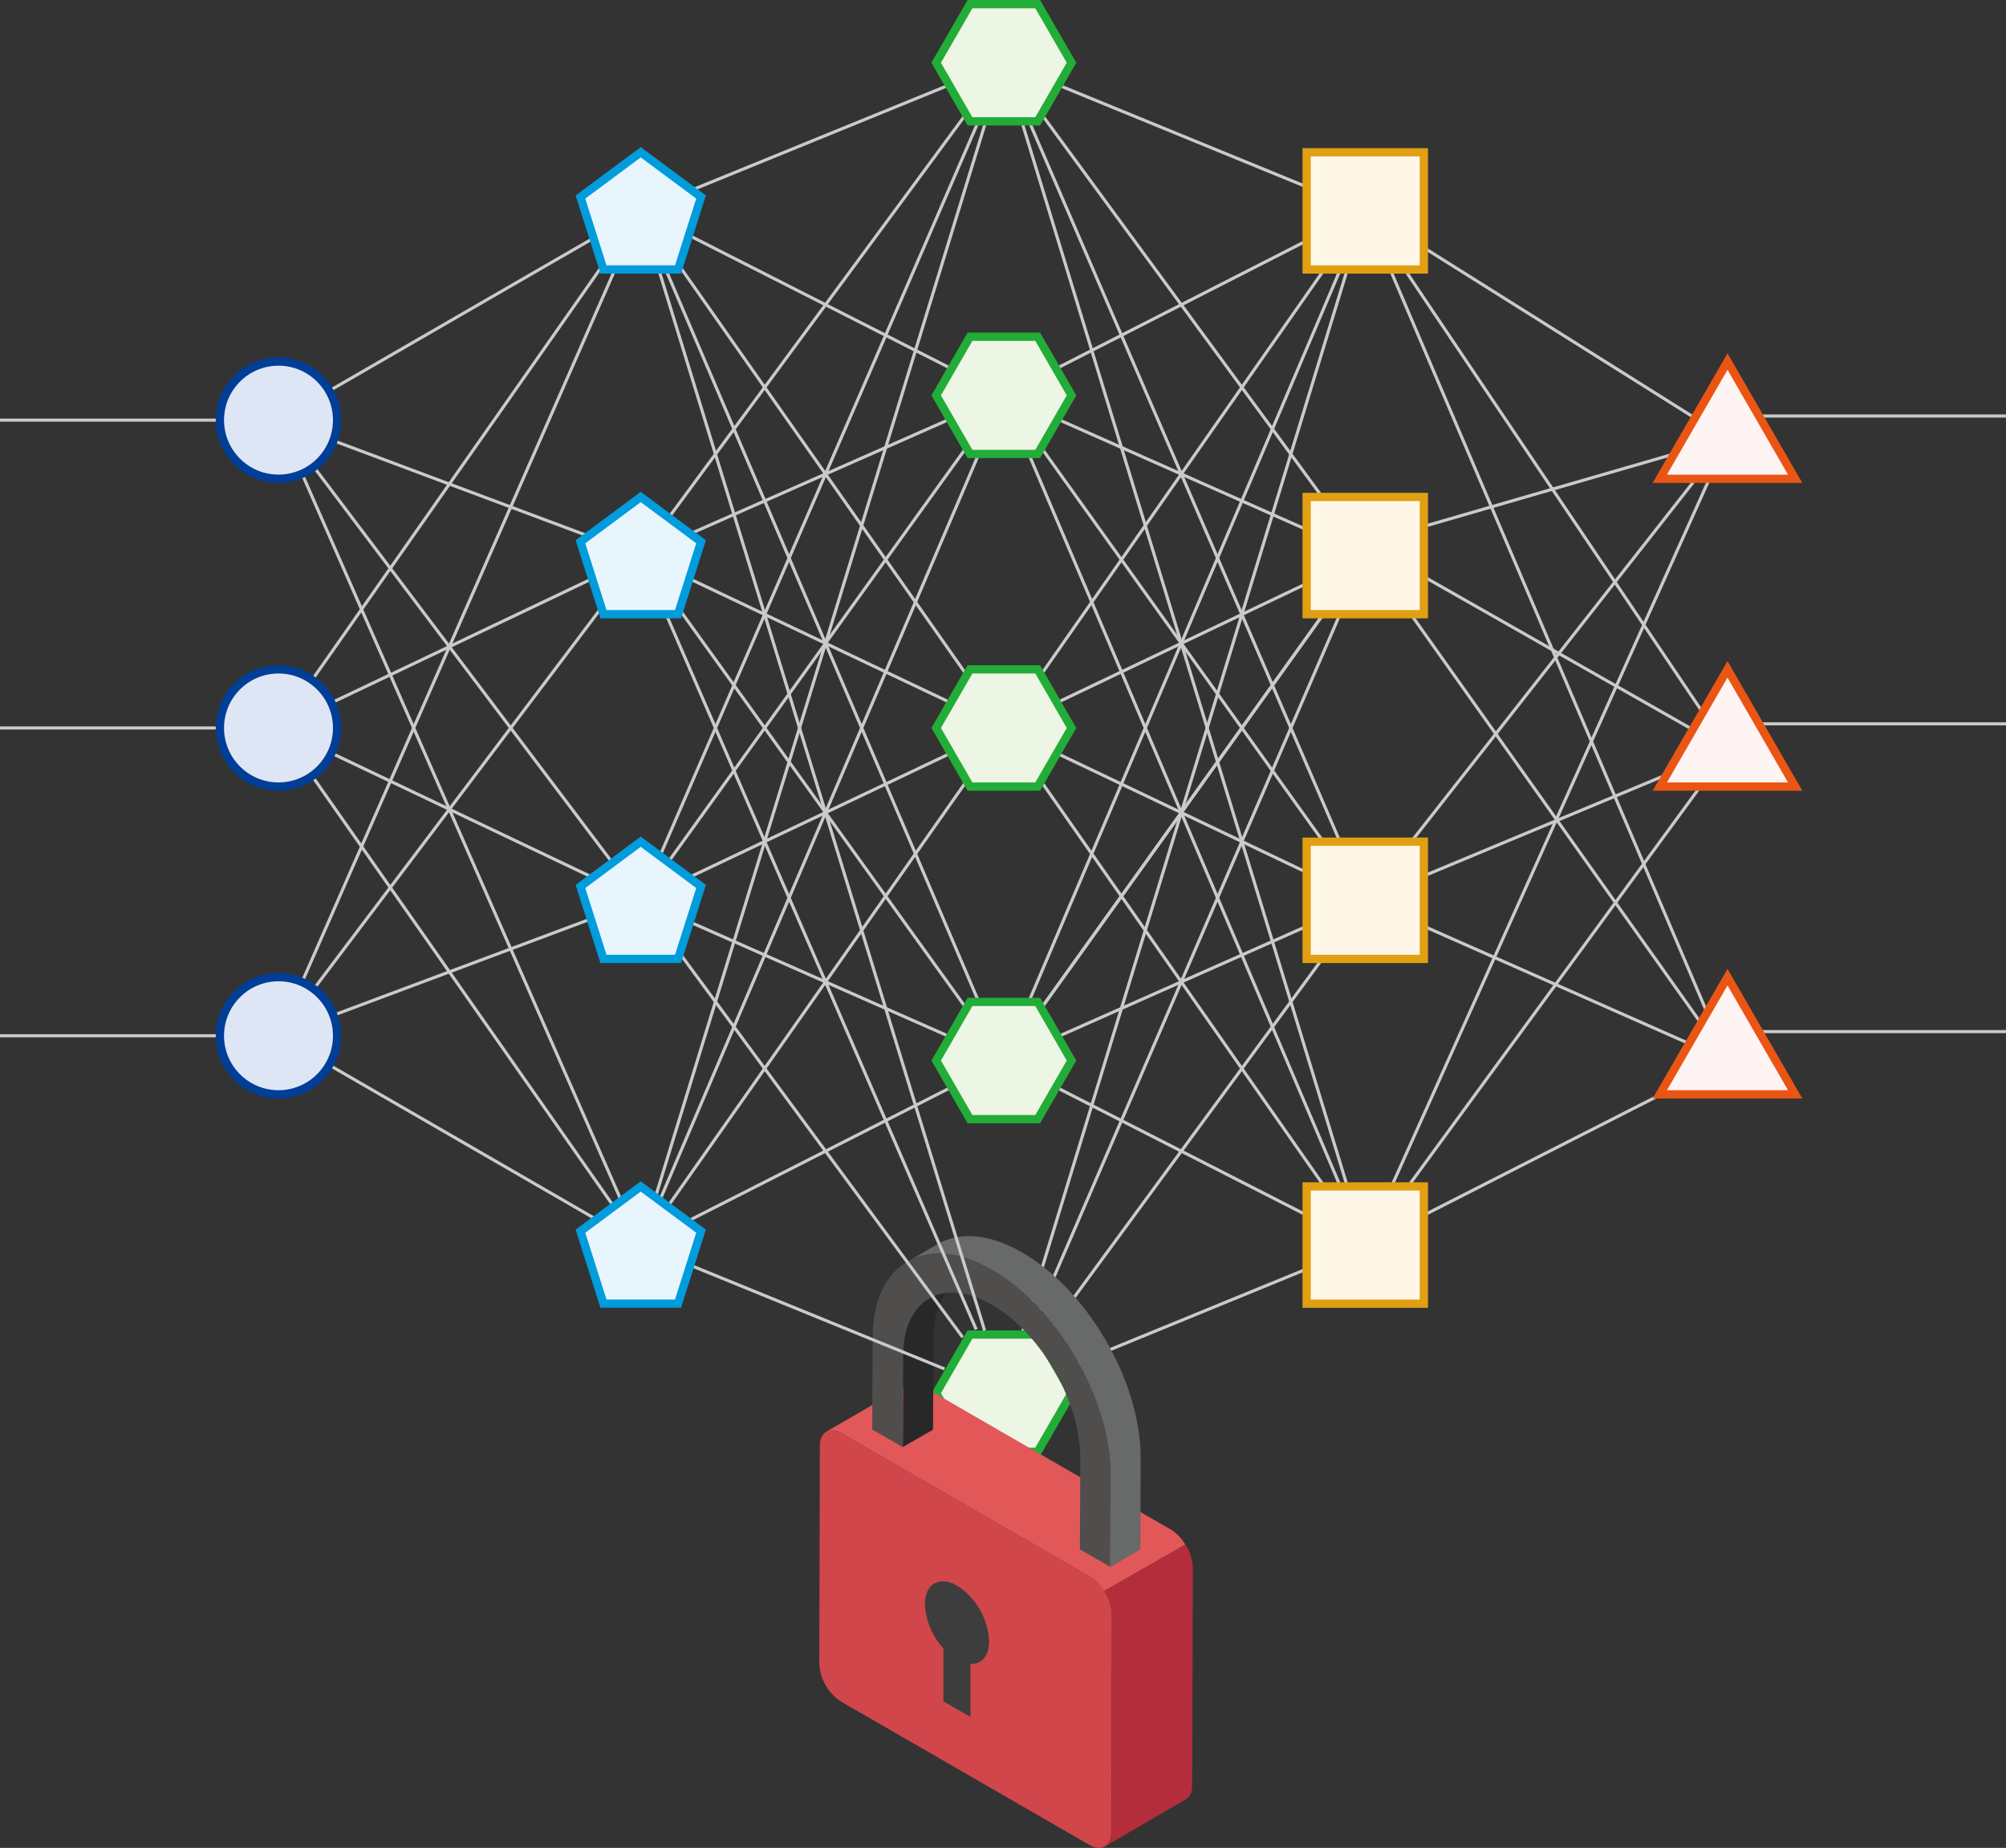<svg xmlns="http://www.w3.org/2000/svg" viewBox="0 0 485.12 446.87"><rect x="0" y="0" width="485.12" height="446.87" fill="#333333" stroke="none"/><defs><style>.cls-1,.cls-3{fill:none;stroke-width:0.75px;}.cls-1{stroke:#c9caca;}.cls-1,.cls-15,.cls-2,.cls-3,.cls-4,.cls-5,.cls-6{stroke-miterlimit:10;}.cls-2{fill:#edf5e5;stroke:#22ac38;}.cls-15,.cls-2,.cls-4,.cls-5,.cls-6{stroke-width:2px;}.cls-3{stroke:#dcdddd;}.cls-4{fill:#fef7e8;stroke:#e0a012;}.cls-5{fill:#dee6f5;stroke:#003e97;}.cls-6{fill:#fef4f3;stroke:#ea5514;}.cls-7{fill:#d0464b;}.cls-8{fill:#b32d3a;}.cls-9{fill:#e25858;}.cls-10{isolation:isolate;}.cls-11{fill:#282828;}.cls-12{fill:#686969;}.cls-13{fill:#504e4d;}.cls-14{fill:#3d3d3d;}.cls-15{fill:#e8f5fd;stroke:#009cdc;}</style></defs><title>networklock</title><g id="图层_2" data-name="图层 2"><g id="图层_1-2" data-name="图层 1"><line class="cls-1" x1="485.12" y1="100.6" x2="417.77" y2="100.6"/><line class="cls-1" x1="485.12" y1="175.04" x2="417.77" y2="175.04"/><line class="cls-1" x1="485.12" y1="249.47" x2="417.77" y2="249.47"/><line class="cls-1" x1="67.35" y1="101.6" x2="154.95" y2="50.99"/><line class="cls-1" x1="67.35" y1="101.6" x2="154.95" y2="134.36"/><line class="cls-1" x1="154.95" y1="217.72" x2="67.35" y2="101.6"/><line class="cls-1" x1="154.95" y1="301.08" x2="67.35" y2="101.6"/><line class="cls-1" x1="67.35" y1="176.04" x2="154.95" y2="50.99"/><line class="cls-1" x1="154.95" y1="134.36" x2="67.35" y2="176.04"/><line class="cls-1" x1="154.95" y1="217.72" x2="67.35" y2="176.04"/><line class="cls-1" x1="154.95" y1="301.08" x2="67.35" y2="176.04"/><line class="cls-1" x1="67.35" y1="250.47" x2="154.95" y2="50.99"/><line class="cls-1" x1="154.95" y1="134.36" x2="67.35" y2="250.47"/><line class="cls-1" x1="154.95" y1="217.72" x2="67.35" y2="250.47"/><line class="cls-1" x1="154.95" y1="301.08" x2="67.35" y2="250.47"/><line class="cls-1" x1="154.95" y1="50.99" x2="242.76" y2="95.6"/><line class="cls-1" x1="242.76" y1="15.17" x2="154.95" y2="50.99"/><line class="cls-1" x1="242.76" y1="176.04" x2="154.95" y2="50.99"/><line class="cls-1" x1="242.76" y1="256.47" x2="154.95" y2="50.99"/><line class="cls-1" x1="154.95" y1="134.36" x2="242.76" y2="15.17"/><line class="cls-1" x1="242.76" y1="95.6" x2="154.95" y2="134.36"/><line class="cls-1" x1="242.76" y1="176.04" x2="154.95" y2="134.36"/><line class="cls-1" x1="242.76" y1="256.47" x2="154.95" y2="134.36"/><line class="cls-1" x1="154.95" y1="217.72" x2="242.76" y2="15.17"/><line class="cls-1" x1="242.76" y1="95.6" x2="154.95" y2="217.72"/><line class="cls-1" x1="242.76" y1="176.04" x2="154.95" y2="217.72"/><line class="cls-1" x1="242.76" y1="256.47" x2="154.95" y2="217.72"/><line class="cls-1" x1="154.95" y1="301.08" x2="242.76" y2="15.17"/><line class="cls-1" x1="242.76" y1="95.6" x2="154.95" y2="301.08"/><line class="cls-1" x1="242.76" y1="176.04" x2="154.95" y2="301.08"/><line class="cls-1" x1="242.76" y1="256.47" x2="154.95" y2="301.08"/><line class="cls-1" x1="242.76" y1="15.17" x2="330.16" y2="50.99"/><line class="cls-1" x1="242.76" y1="95.6" x2="330.16" y2="50.99"/><line class="cls-1" x1="242.76" y1="176.04" x2="330.16" y2="50.99"/><line class="cls-1" x1="242.76" y1="256.47" x2="330.16" y2="50.99"/><line class="cls-1" x1="242.76" y1="336.9" x2="330.16" y2="50.99"/><line class="cls-1" x1="330.16" y1="134.36" x2="242.76" y2="15.17"/><line class="cls-1" x1="330.16" y1="301.08" x2="242.76" y2="15.17"/><line class="cls-1" x1="242.76" y1="95.6" x2="330.16" y2="134.36"/><line class="cls-1" x1="242.76" y1="176.04" x2="330.16" y2="134.36"/><line class="cls-1" x1="242.76" y1="256.47" x2="330.16" y2="134.36"/><line class="cls-1" x1="242.76" y1="336.9" x2="330.16" y2="134.36"/><line class="cls-1" x1="330.16" y1="217.72" x2="242.76" y2="15.17"/><line class="cls-1" x1="242.76" y1="95.6" x2="330.16" y2="217.72"/><line class="cls-1" x1="330.16" y1="301.08" x2="242.76" y2="95.6"/><line class="cls-1" x1="330.16" y1="217.72" x2="242.76" y2="176.04"/><line class="cls-1" x1="330.16" y1="301.08" x2="242.76" y2="176.04"/><line class="cls-1" x1="242.76" y1="256.47" x2="330.16" y2="217.72"/><line class="cls-1" x1="330.16" y1="134.36" x2="242.76" y2="256.47"/><line class="cls-1" x1="330.16" y1="301.08" x2="242.76" y2="256.47"/><line class="cls-1" x1="242.76" y1="336.9" x2="330.16" y2="301.08"/><line class="cls-1" x1="330.16" y1="217.72" x2="242.76" y2="336.9"/><line class="cls-1" x1="330.16" y1="217.72" x2="417.77" y2="181.21"/><line class="cls-1" x1="417.77" y1="106.04" x2="330.16" y2="217.72"/><line class="cls-1" x1="417.77" y1="256.47" x2="330.16" y2="217.72"/><line class="cls-1" x1="330.16" y1="301.08" x2="417.77" y2="256.47"/><line class="cls-1" x1="330.16" y1="301.08" x2="417.77" y2="181.21"/><line class="cls-1" x1="417.77" y1="106.04" x2="330.16" y2="301.08"/><line class="cls-1" x1="330.16" y1="131.4" x2="417.77" y2="106.04"/><line class="cls-1" x1="330.16" y1="50.99" x2="417.77" y2="106.04"/><line class="cls-1" x1="417.77" y1="181.21" x2="330.16" y2="131.4"/><line class="cls-1" x1="417.77" y1="256.47" x2="331.14" y2="134.36"/><line class="cls-1" x1="330.16" y1="50.99" x2="417.77" y2="181.21"/><line class="cls-1" x1="417.77" y1="256.47" x2="330.16" y2="50.99"/><line class="cls-1" x1="67.35" y1="101.6" y2="101.6"/><line class="cls-1" x1="67.35" y1="176.04" y2="176.04"/><line class="cls-1" x1="67.35" y1="250.47" y2="250.47"/><polygon class="cls-2" points="250.95 1 234.58 1 226.4 15.17 234.58 29.35 250.95 29.35 259.13 15.17 250.95 1"/><polygon class="cls-2" points="250.95 81.43 234.58 81.43 226.4 95.61 234.58 109.78 250.95 109.78 259.13 95.61 250.95 81.43"/><polygon class="cls-2" points="250.95 242.29 234.58 242.29 226.4 256.47 234.58 270.64 250.95 270.64 259.13 256.47 250.95 242.29"/><polygon class="cls-2" points="250.95 161.86 234.58 161.86 226.4 176.04 234.58 190.21 250.95 190.21 259.13 176.04 250.95 161.86"/><line class="cls-3" x1="330.16" y1="217.72" x2="330.16" y2="217.72"/><rect class="cls-4" x="315.99" y="36.82" width="28.35" height="28.35"/><rect class="cls-4" x="315.99" y="120.18" width="28.35" height="28.35"/><rect class="cls-4" x="315.99" y="203.54" width="28.35" height="28.35"/><rect class="cls-4" x="315.99" y="286.91" width="28.35" height="28.35"/><circle class="cls-5" cx="67.35" cy="101.6" r="14.17"/><circle class="cls-5" cx="67.35" cy="250.47" r="14.17"/><circle class="cls-5" cx="67.35" cy="176.04" r="14.17"/><polygon class="cls-2" points="250.95 322.73 234.58 322.73 226.4 336.9 234.58 351.07 250.95 351.07 259.13 336.9 250.95 322.73"/><polygon class="cls-6" points="417.77 87.43 401.4 115.78 434.13 115.78 417.77 87.43"/><polygon class="cls-6" points="417.77 161.86 401.4 190.21 434.13 190.21 417.77 161.86"/><polygon class="cls-6" points="417.77 236.3 401.4 264.64 434.13 264.64 417.77 236.3"/><path class="cls-7" d="M263.61,381.23a11.66,11.66,0,0,1,5.29,9.17l-.14,52.72c0,3.36-2.38,4.71-5.34,3l-60-34.62a11.66,11.66,0,0,1-5.29-9.14l.14-52.72c0-3.36,2.41-4.73,5.34-3Z"/><path class="cls-8" d="M286.69,373.5l-19.63,11.24a11,11,0,0,1,1.83,5.64l-.11,52.73a3.73,3.73,0,0,1-1.54,3.38l19.5-11.34c1-.54,1.58-1.73,1.58-3.42l.15-52.69A11,11,0,0,0,286.69,373.5Z"/><path class="cls-9" d="M283.16,369.89l-60-34.65a3.68,3.68,0,0,0-3.77-.35l-19.58,11.34a3.82,3.82,0,0,1,3.77.39l60,34.61a10.49,10.49,0,0,1,3.43,3.51l19.63-11.24A10.62,10.62,0,0,0,283.16,369.89Z"/><g class="cls-10"><path class="cls-11" d="M232,309.8c-3.88,2.23-6.26,7-6.26,13.76l-.1,22.17-7.3,4.19.11-22.17c0-6.72,2.43-11.48,6.25-13.7Z"/><path class="cls-12" d="M275.85,352.52l-.05,22.17-7.29,4.24.05-22.17c.05-18.25-12.77-40.49-28.65-49.64-8-4.66-15.26-5.07-20.48-2l7.29-4.24c5.23-3.05,12.47-2.64,20.48,2C263.08,312,275.9,334.27,275.85,352.52Z"/><path class="cls-13" d="M239.92,307.1c15.85,9.15,28.71,31.4,28.66,49.65l-.09,22.16-7.33-4.23.09-22.16c0-13.59-9.54-30.17-21.36-37s-21.46-1.33-21.49,12.25l-.1,22.17-7.36-4.25.09-22.17C211.08,305.27,224,297.93,239.92,307.1Z"/></g><path class="cls-14" d="M231.47,383.45a17,17,0,0,1,7.73,13.43c0,3.58-1.84,5.67-4.51,5.49l0,12.83-6.54-3.78,0-12.82a16.85,16.85,0,0,1-4.47-10.68C223.71,383,227.18,381,231.47,383.45Z"/><line class="cls-1" x1="232.81" y1="323.39" x2="154.95" y2="217.72"/><line class="cls-1" x1="238.11" y1="321.74" x2="154.95" y2="50.99"/><line class="cls-1" x1="236.08" y1="321.49" x2="154.95" y2="134.36"/><line class="cls-1" x1="228.41" y1="331.04" x2="154.95" y2="301.08"/><polygon class="cls-15" points="154.95 36.82 140.37 47.65 145.94 65.17 163.97 65.17 169.54 47.65 154.95 36.82"/><polygon class="cls-15" points="154.95 203.54 140.37 214.37 145.94 231.89 163.97 231.89 169.54 214.37 154.95 203.54"/><polygon class="cls-15" points="154.95 120.18 140.37 131.01 145.94 148.53 163.97 148.53 169.54 131.01 154.95 120.18"/><polygon class="cls-15" points="154.95 286.91 140.37 297.73 145.94 315.25 163.97 315.25 169.54 297.73 154.95 286.91"/></g></g></svg>